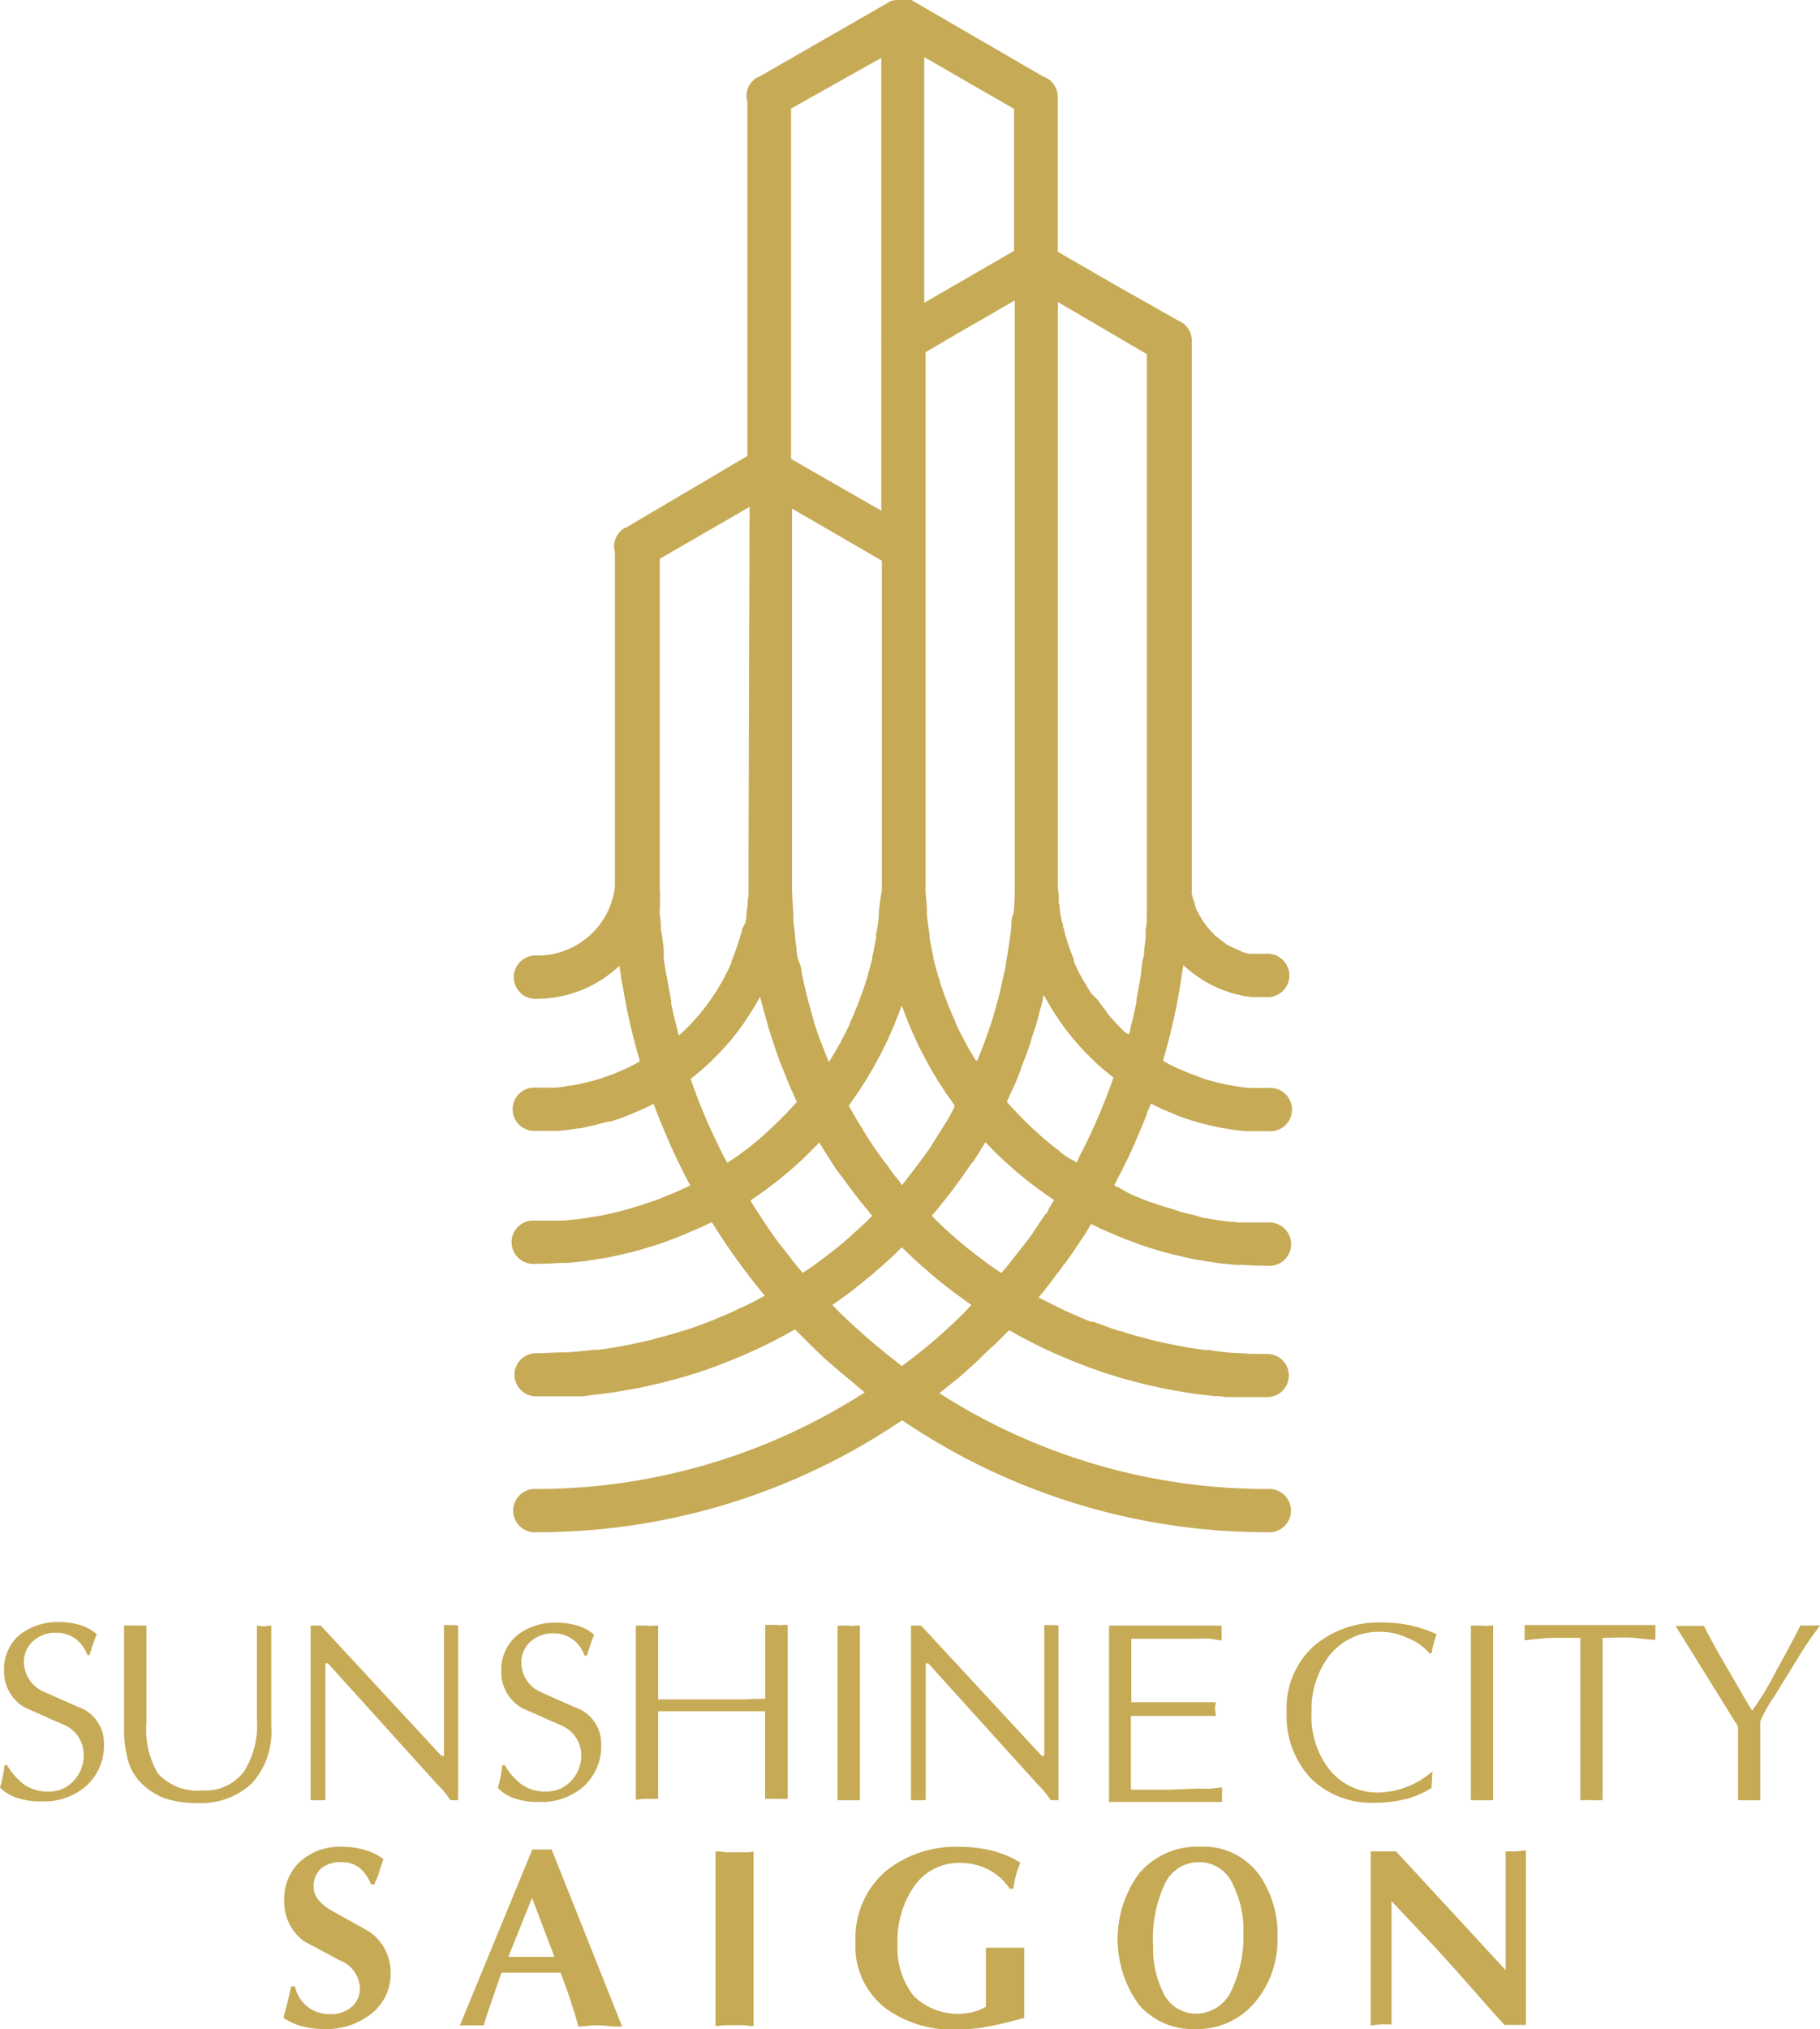 <svg xmlns="http://www.w3.org/2000/svg" viewBox="0 0 123.39 137.52"><title>SunshineCitySaigon</title><g id="Layer_2" data-name="Layer 2"><g id="Layer_1-2" data-name="Layer 1"><path d="M75.89,80.5l-.36-.16h0c.1-.17.18-.35.27-.53l.23-.43c.31-.61.61-1.24.89-1.87l.1-.24c.25-.57.49-1.15.72-1.73a1.21,1.21,0,0,1,.17-.43l.12-.32.37.18.37.18.8.34.27.11c.36.14.73.27,1.1.38l.25.07.87.23.39.08c.26.06.51.1.77.14l.41.07.81.09H86a1.47,1.47,0,0,0,1.59-1.34,1.48,1.48,0,0,0-1.35-1.59,1,1,0,0,0-.24,0H84.66L84,73.65l-.37-.06-.6-.11-.39-.09L82,73.22l-.38-.11L81,72.87l-.35-.13L80,72.47l-.28-.12c-.29-.14-.58-.29-.87-.46l.06-.23c.08-.26.15-.53.22-.8l.21-.78c.06-.27.12-.55.19-.83s.11-.51.17-.76.11-.57.16-.85.1-.51.14-.77.09-.57.13-.85.07-.41.1-.61a.23.23,0,0,1,.07.07l.3.25a3.11,3.11,0,0,0,.28.23l.32.23.29.19.35.21.31.17.37.17.32.14.4.14.32.11.44.1.31.08.51.07h1a1.47,1.47,0,0,0,1.59-1.34,1.48,1.48,0,0,0-1.35-1.59,1,1,0,0,0-.24,0H84.7l-.27-.06-.22-.08L84,64.4l-.23-.1-.21-.09-.22-.12L83.15,64,83,63.87l-.18-.12-.2-.16-.17-.14c-.06,0-.12-.12-.18-.18s-.11-.09-.15-.14l-.17-.2-.14-.16-.15-.21-.13-.18-.13-.22L81.29,62c0-.07-.07-.15-.11-.23l-.09-.2L81,61.27a.26.26,0,0,0-.08-.22l-.06-.25-.06-.22a1.13,1.13,0,0,1,0-.26V23.08a1.47,1.47,0,0,0-.94-1.36l-.22-.13h0l-4-2.26-3.93-2.27V6.54a1.46,1.46,0,0,0-1-1.36l-8.61-5L62,.14,61.91.07,61.79,0h-.91a1.55,1.55,0,0,0-.48.07l-9,5.17h-.06a1.47,1.47,0,0,0-.73,1.27,1.32,1.32,0,0,0,.06.39v24l-8.25,4.87h-.06A1.49,1.49,0,0,0,41.63,37a1.34,1.34,0,0,0,.06.4V58.71h0v1.4a5.29,5.29,0,0,1-5.25,4.65,1.47,1.47,0,1,0-.24,2.93,1,1,0,0,0,.24,0A8.21,8.21,0,0,0,42,65.45a4.58,4.58,0,0,0,.1.63c0,.21.08.55.13.83s.09.52.14.78.1.56.16.83.11.52.17.78.13.55.19.82l.21.78c.07.27.14.54.22.8l.06.23c-.29.17-.58.32-.87.46l-.28.12-.63.27-.35.13-.58.2-.38.11-.58.15-.39.09-.6.11a.84.84,0,0,0-.38.06l-.66.08H36.36a1.47,1.47,0,1,0-.24,2.93,1,1,0,0,0,.24,0H37.9l.8-.09.42-.07a3.28,3.28,0,0,0,.76-.14l.4-.08.87-.23L41.4,76c.37-.11.74-.24,1.1-.38l.27-.11.8-.34.37-.18.37-.18.12.32c.06.14.12.28.17.43.23.58.47,1.16.72,1.73l.1.24c.28.63.58,1.26.89,1.87l.22.43c.1.18.18.36.28.53h-.05l-.36.16c-.33.16-.66.31-1,.44l-.51.21c-.28.11-.56.22-.84.31l-.57.19-.82.25-.58.16-.84.2-.59.12-.87.14-.56.08-1,.1H36.29a1.47,1.47,0,1,0-.24,2.93,1,1,0,0,0,.24,0q.83,0,1.65-.06h.54l1.09-.11.64-.1,1-.16.66-.14.94-.22.67-.18.92-.28.65-.22.92-.35.61-.25,1-.43.53-.26.15-.06.35.55.26.4c.38.58.77,1.15,1.18,1.71.06.08.12.15.17.23.37.5.74,1,1.12,1.46l.3.37.21.26-.13.07c-.51.28-1,.54-1.57.79-.08,0-.17.08-.25.12-.55.26-1.1.49-1.65.71l-.18.07c-.57.22-1.15.43-1.73.62h-.06c-.58.19-1.18.36-1.77.51l-.23.07c-.58.14-1.15.27-1.73.38l-.3.06c-.57.11-1.15.2-1.73.27h-.29c-.6.07-1.19.13-1.78.17h-.22c-.63,0-1.26.06-1.89.06a1.46,1.46,0,1,0,0,2.92h2.85a2.8,2.8,0,0,0,.71-.06l.51-.06.67-.08.52-.07.65-.11.53-.09.64-.12.58-.13.63-.14.52-.13.62-.17.53-.14.61-.19.52-.16.61-.21.5-.18.61-.24.49-.19.62-.26.47-.2.63-.29.45-.21.67-.34.38-.2c.28-.14.56-.3.84-.46l.2-.11h0c.21.22.43.43.64.64s.2.21.31.31c.5.49,1,1,1.54,1.44l.33.29c.47.41,1,.82,1.44,1.21l.29.24.18.14a41.16,41.16,0,0,1-22.23,6.55,1.47,1.47,0,1,0-.24,2.93,1,1,0,0,0,.24,0,44,44,0,0,0,24.76-7.59,44,44,0,0,0,24.77,7.59,1.47,1.47,0,0,0,1.59-1.34,1.48,1.48,0,0,0-1.35-1.59,1,1,0,0,0-.24,0,41.16,41.16,0,0,1-22.24-6.49l.17-.14.31-.25c.48-.39,1-.78,1.42-1.19l.34-.3c.53-.47,1-1,1.54-1.44l.31-.31.64-.64h0l.2.11c.28.16.55.32.84.46l.38.2.67.34.45.21.63.29.47.2.62.26.49.19.61.24.5.18.61.21.52.16.61.19.52.14.62.17.53.13.63.14.52.12.64.12.53.09.65.11.52.07.67.08.51.06a2.88,2.88,0,0,1,.71.06h2.85a1.46,1.46,0,0,0,0-2.92h0c-.63,0-1.26,0-1.89-.06h-.22A15.52,15.52,0,0,1,82,91.49h-.29c-.58-.07-1.16-.16-1.73-.27l-.3-.06c-.58-.11-1.16-.24-1.73-.38l-.23-.07c-.59-.15-1.19-.32-1.77-.51h-.06c-.58-.19-1.16-.4-1.73-.62l-.19,0c-.55-.22-1.1-.45-1.65-.71a.58.58,0,0,1-.25-.12c-.53-.25-1.06-.51-1.58-.79l-.1,0,.21-.26.3-.37c.38-.48.75-1,1.12-1.46,0-.08.11-.15.17-.23q.61-.84,1.17-1.71l.27-.4.34-.57.15.06.53.26,1,.43.61.25.92.35.65.22.92.28.67.18.94.22.66.14,1,.16.64.1,1.09.11h.54q.83.06,1.65.06a1.47,1.47,0,0,0,1.59-1.34,1.48,1.48,0,0,0-1.35-1.59,1,1,0,0,0-.24,0H84l-1-.1-.56-.08-.88-.14-.6-.18-.84-.2-.57-.19-.82-.25-.57-.19c-.28-.09-.56-.2-.84-.31l-.51-.21A10.25,10.25,0,0,1,75.89,80.5Zm-5,1.76-1,1.49-.09.12c-.39.52-.78,1-1.19,1.53-.1.14-.21.27-.32.4l-.4.47-.52-.34-.43-.31c-.52-.38-1-.76-1.53-1.17a.3.3,0,0,0-.08-.08c-.47-.39-.93-.79-1.37-1.2l-.39-.38c-.14-.12-.26-.26-.4-.39l.18-.21.66-.81.3-.39c.2-.25.39-.51.58-.77l.28-.38c.24-.33.47-.68.7-1L66,78.7c.25-.39.5-.79.74-1.19l.06-.1.09.08c.33.35.66.69,1,1h0c.33.31.67.61,1,.9l.34.28c.25.21.51.42.78.62l.38.29.84.59.23.16c-.09.15-.17.3-.27.44s-.15.34-.24.49Zm-5.62,6.8c-.39.38-.79.76-1.19,1.12l-.33.3c-.5.44-1,.86-1.53,1.28l-.35.27-.73.55L60.42,92l-.35-.27q-.78-.63-1.53-1.29l-.31-.28c-.42-.37-.82-.75-1.22-1.13l-.35-.35c-.08-.07-.15-.16-.23-.24l.18-.13c.28-.19.55-.39.82-.59l.32-.23,1.07-.86.23-.19.83-.72.34-.31c.24-.22.49-.45.73-.69l.19-.19.2.19c.24.24.49.47.74.7l.32.29.88.76.18.16c.36.29.72.58,1.1.87l.27.2.86.62.17.12-.23.24ZM52.53,83.87l-.09-.13c-.35-.49-.69-1-1-1.49l-.3-.45c-.09-.14-.17-.29-.26-.44l.23-.16.84-.59.38-.29c.27-.2.53-.41.78-.62l.34-.28c.34-.29.68-.59,1-.9h0c.34-.32.67-.66,1-1l.1-.09.06.1c.24.4.49.8.74,1.19l.08.12a9.87,9.87,0,0,0,.72,1l.26.36c.19.27.39.53.59.79l.29.37q.35.44.69.84c0,.06.1.13.16.19-.14.13-.26.27-.4.4l-.39.36c-.45.42-.9.83-1.37,1.22a.27.27,0,0,0-.08.07q-.75.6-1.53,1.17l-.43.31-.52.34-.4-.47c-.11-.13-.22-.26-.32-.4C53.31,84.87,52.92,84.4,52.53,83.87ZM71.84,78l-.24-.16c-.36-.28-.72-.58-1.06-.88l-.25-.23c-.28-.25-.56-.51-.82-.78l-.25-.25c-.32-.33-.64-.67-.94-1v-.06c.08-.16.14-.32.21-.48s.26-.55.38-.83.26-.63.38-1,.23-.56.33-.85.23-.64.33-1,.19-.57.28-.86.19-.65.28-1,.16-.58.23-.87a.43.43,0,0,1,.08-.3l.12.22.21.37c.09.16.18.31.28.46l.23.36.3.45c.09.11.17.23.25.34s.22.29.34.43l.25.32.39.45.25.27c.15.17.32.33.48.49l.2.2c.23.22.46.44.71.65l.2.16.5.41-.27.75-.18.47c-.23.6-.47,1.2-.74,1.79,0,.11-.1.22-.15.34-.22.49-.46,1-.7,1.47-.08.16-.16.32-.25.48L73,78.8l-.17-.12a6.37,6.37,0,0,1-1-.64ZM64,76.27l-.18.29c-.2.33-.41.64-.62,1l-.2.3c-.27.39-.55.77-.83,1.14l-.13.17c-.25.33-.51.65-.77,1l-.13.15L61,80.09a10.07,10.07,0,0,1-.76-1l-.14-.18c-.29-.37-.56-.75-.83-1.14l-.2-.3c-.21-.32-.42-.64-.62-1l-.18-.28c-.24-.4-.48-.81-.71-1.22V74.9h0l.2-.28.39-.56.21-.32.34-.53.21-.35.3-.51.21-.38.27-.51.2-.39.25-.51.18-.4.23-.51c.05-.14.11-.27.16-.41s.14-.35.21-.53l.15-.4.06-.17s0,.1.07.16l.15.42c.07.17.13.35.2.52l.18.41c.07.17.14.34.22.51l.18.4c.08.18.17.35.25.52s.13.25.2.38l.27.51.21.38c.09.17.2.34.3.51l.21.36.34.51.21.34.39.54c.06.1.13.19.2.29h0V75A8.3,8.3,0,0,1,64,76.27ZM54,74.7c-.31.35-.62.69-.94,1-.08.09-.17.17-.25.25-.27.27-.54.53-.82.78l-.25.23c-.34.3-.7.6-1.07.89l-.21.15a10.46,10.46,0,0,1-1,.7l-.15.11-.21-.38c-.08-.17-.17-.33-.25-.49-.24-.49-.48-1-.7-1.47L48,76.13c-.26-.59-.5-1.19-.74-1.79-.06-.15-.11-.31-.17-.47l-.27-.75.54-.44.16-.13.72-.65.15-.16c.18-.17.35-.35.52-.53l.23-.25c.14-.16.28-.31.41-.47l.24-.3c.12-.15.24-.3.35-.46l.24-.32.31-.47a4,4,0,0,0,.22-.34c.1-.16.2-.31.29-.47l.21-.36.12-.23a1.67,1.67,0,0,0,.08.3c.07.29.15.57.23.86s.18.67.28,1l.27.85c.11.33.22.66.34,1s.21.56.32.83l.4,1c.14.35.24.54.36.81s.14.33.22.49ZM68.58,62.46a9.44,9.44,0,0,1-.12,1.18l-.09.6q-.08.54-.18,1.08a3.16,3.16,0,0,1-.11.6c-.08.38-.16.75-.25,1.12l-.12.51c-.14.54-.29,1.07-.45,1.6h0c-.16.51-.34,1-.53,1.53l-.19.49c-.1.24-.19.48-.29.71h-.08c-.24-.38-.47-.77-.68-1.16l-.11-.21c-.21-.39-.41-.78-.6-1.18v-.07c-.2-.42-.37-.84-.54-1.26l-.09-.25c-.16-.41-.31-.83-.44-1.26a.31.31,0,0,0-.07-.23c-.13-.42-.24-.84-.35-1.27V64.9c-.1-.44-.19-.89-.27-1.34v-.27c-.08-.44-.14-.88-.18-1.33v-.24c0-.45-.07-.9-.09-1.36V23.87L65,22.55l3.8-2.19V58.58h0v1.68a15.48,15.48,0,0,1-.09,1.68A1,1,0,0,0,68.58,62.46Zm-9-.76v.24a7.46,7.46,0,0,1-.18,1.33v.26q-.12.69-.27,1.35V65c-.11.43-.23.85-.35,1.28a1.87,1.87,0,0,0-.07.22c-.13.43-.28.85-.44,1.26l-.09.25c-.17.42-.34.84-.54,1.26v.07c-.19.4-.39.79-.6,1.18,0,.07-.07.14-.11.22-.22.38-.44.77-.68,1.15l-.06.08c-.09-.23-.19-.46-.28-.7s-.14-.34-.2-.51c-.19-.5-.37-1-.53-1.51v-.06c-.16-.53-.31-1.06-.45-1.6l-.12-.5c-.09-.38-.18-.75-.25-1.13a4.21,4.21,0,0,0-.11-.6A2.5,2.5,0,0,1,54,64.24l-.09-.6c0-.39-.09-.79-.12-1.19V62q-.06-.83-.09-1.68V34.47L59.79,38V60.34a10.84,10.84,0,0,0-.19,1.36ZM77.75,24V59.47c0,.26,0,.51,0,.77V62c0,.33,0,.66-.08,1v.51c0,.17-.07.61-.1.92a1.46,1.46,0,0,1-.07.51,7.47,7.47,0,0,0-.14,1l-.06.42c-.08.46-.16.92-.25,1.37v.17c-.08.4-.17.8-.26,1.19l-.12.46a2.87,2.87,0,0,1-.14.56L76.32,70l-.21-.2-.38-.39-.16-.17-.51-.58L75,68.54,74.59,68l-.15-.22L74,67.34c-.06-.08-.11-.16-.16-.24s-.17-.28-.25-.43l-.15-.24L73.2,66l-.12-.23c-.1-.2-.19-.41-.28-.61V65c-.1-.23-.19-.47-.28-.72a1.72,1.72,0,0,1-.07-.21c-.06-.17-.12-.35-.17-.52a2.76,2.76,0,0,1-.08-.27,2.14,2.14,0,0,0-.13-.48c0-.16,0-.19-.07-.29l-.09-.49-.06-.28a1.57,1.57,0,0,0-.07-.56V61a3.29,3.29,0,0,0-.06-.76V20.47l.83.48Zm-9-7.89V17l-6.09,3.52V3.87l6.09,3.51Zm-9-12.19v19a1.41,1.41,0,0,0,0,.29V34.61L53.63,31.1V7.36Zm-9,54v2.36a3.21,3.21,0,0,1-.06.76v.21a5,5,0,0,1-.08.56,1.31,1.31,0,0,1,0,.28,2.13,2.13,0,0,1-.1.49l-.18.34a1.72,1.72,0,0,1-.13.48,2.76,2.76,0,0,1-.08.27c-.05.17-.11.35-.17.52a1.72,1.72,0,0,1-.07.21c-.09.25-.18.49-.28.72v.09c-.09.2-.18.41-.28.61l-.12.23-.24.46-.15.24c-.08.15-.16.29-.25.43l-.16.24-.29.42-.15.22-.41.52-.06.08-.51.58-.16.17-.38.39-.22.2-.2.18c-.05-.19-.1-.37-.14-.56l-.12-.46c-.09-.39-.18-.79-.26-1.18v-.18c-.09-.46-.17-.91-.25-1.37L45.16,66,45,65,45,64.45c0-.31-.07-.61-.1-.92A2.51,2.51,0,0,0,44.8,63a4.86,4.86,0,0,0-.07-1V61.6a12.64,12.64,0,0,0,0-1.37V37.87l6.09-3.52Z" fill="#c6aa55"/><path d="M.31,119.63H.48a4.57,4.57,0,0,0,1.14,1.3,2.74,2.74,0,0,0,1.64.48A2.21,2.21,0,0,0,5,120.68a2.48,2.48,0,0,0,.67-1.81,2.18,2.18,0,0,0-1.39-2l-2.59-1.15a2.78,2.78,0,0,1-1.41-2.5,3,3,0,0,1,1.13-2.49,4.22,4.22,0,0,1,2.68-.8,4.73,4.73,0,0,1,1.34.2,2.92,2.92,0,0,1,1.13.62c-.07.16-.15.38-.25.66s-.17.53-.23.75H5.92a2.38,2.38,0,0,0-.82-1.11,2.23,2.23,0,0,0-1.32-.4,2.26,2.26,0,0,0-1.53.56,1.92,1.92,0,0,0-.63,1.46,2.23,2.23,0,0,0,1.4,2c.87.39,1.75.78,2.62,1.15a2.6,2.6,0,0,1,1.41,2.36,3.66,3.66,0,0,1-1.26,2.9,4.36,4.36,0,0,1-3,1,5,5,0,0,1-1.54-.21A2.84,2.84,0,0,1,0,121.14a4.91,4.91,0,0,0,.17-.66C.22,120.23.27,120,.31,119.63Z" fill="#c6aa55"/><path d="M9.93,110.17v6.6a5.77,5.77,0,0,0,.78,3.42,3.6,3.6,0,0,0,3,1.15A3.26,3.26,0,0,0,16.58,120a5.87,5.87,0,0,0,.84-3.42v-6.43a2,2,0,0,0,.49.07l.48-.07V117a5.17,5.17,0,0,1-1.32,3.86,5,5,0,0,1-3.67,1.33,6.66,6.66,0,0,1-2.17-.3,4.32,4.32,0,0,1-1.6-1,3.52,3.52,0,0,1-1-1.78,8.24,8.24,0,0,1-.22-2.1v-6.85h.75a1.85,1.85,0,0,0,.47,0Z" fill="#c6aa55"/><path d="M31.06,110.17V122h-.52a6.57,6.57,0,0,0-.89-1.07l-7.42-8.21h-.17V122h-1V110.17h.69L29.93,119h.17v-8.87h.47a1.22,1.22,0,0,0,.27,0Z" fill="#c6aa55"/><path d="M34.05,119.63h.17a4.57,4.57,0,0,0,1.14,1.3,2.74,2.74,0,0,0,1.64.48,2.22,2.22,0,0,0,1.73-.73,2.52,2.52,0,0,0,.68-1.77,2.22,2.22,0,0,0-1.41-2l-2.6-1.15a2.78,2.78,0,0,1-1.41-2.5,3,3,0,0,1,1.14-2.49,4.17,4.17,0,0,1,2.67-.8,4.74,4.74,0,0,1,1.35.2,2.92,2.92,0,0,1,1.13.62c-.07.16-.15.38-.25.66s-.17.53-.23.75h-.17a2.27,2.27,0,0,0-.82-1.11,2.18,2.18,0,0,0-1.31-.4,2.26,2.26,0,0,0-1.53.56,1.92,1.92,0,0,0-.63,1.46,2.23,2.23,0,0,0,1.4,2c.87.39,1.74.78,2.62,1.15a2.6,2.6,0,0,1,1.4,2.36,3.68,3.68,0,0,1-1.25,2.9,4.36,4.36,0,0,1-3,1,4.84,4.84,0,0,1-1.51-.21,2.68,2.68,0,0,1-1.25-.75,7.87,7.87,0,0,0,.3-1.49Z" fill="#c6aa55"/><path d="M51.88,115.12v-5h.76a1.85,1.85,0,0,0,.47,0h.29v11.79l-.4,0h-.37a2.94,2.94,0,0,0-.42,0h-.34v-5.94H44.62v5.94H43.56l-.45.06V110.17h.75a1.93,1.93,0,0,0,.48,0h.28v5h5.64Z" fill="#c6aa55"/><path d="M56.78,122V110.17h.76a1.85,1.85,0,0,0,.47,0h.29V122H56.78Z" fill="#c6aa55"/><path d="M71.76,110.17V122h-.52a6.57,6.57,0,0,0-.89-1.07l-7.42-8.21h-.17V122h-1V110.17h.69L70.63,119h.17v-8.87h.47a1.22,1.22,0,0,0,.27,0Z" fill="#c6aa55"/><path d="M75.19,110.17h7.63v1c-.22,0-.47-.08-.76-.11a5.08,5.08,0,0,0-.78,0H76.7v4.3h5.74a2.44,2.44,0,0,0-.07.46l.07.47c-.26,0-.51,0-.77,0h-5v5h2.59l2-.08a6.76,6.76,0,0,0,.9,0l.69-.09v1H75.19Z" fill="#c6aa55"/><path d="M97.11,120.07l-.06,1.1a6,6,0,0,1-1.77.76,8.42,8.42,0,0,1-2,.24,5.88,5.88,0,0,1-4.43-1.67A6.23,6.23,0,0,1,87.23,116a5.66,5.66,0,0,1,1.87-4.47,6.76,6.76,0,0,1,4.62-1.57,8.64,8.64,0,0,1,3.68.79,4.62,4.62,0,0,0-.19.6,4.15,4.15,0,0,0-.15.7h-.14A3.72,3.72,0,0,0,95.41,111a4.24,4.24,0,0,0-1.75-.41,4.28,4.28,0,0,0-3.56,1.64A6,6,0,0,0,88.92,116,5.83,5.83,0,0,0,90.19,120a4.18,4.18,0,0,0,3.33,1.48A5.74,5.74,0,0,0,97.16,120Z" fill="#c6aa55"/><path d="M99.72,122V110.17h.76a1.85,1.85,0,0,0,.47,0h.28V122H99.72Z" fill="#c6aa55"/><path d="M108.65,111v11l-.38,0h-.37a3.09,3.09,0,0,0-.43,0h-.33V111h-1.9c-.37,0-1,.07-1.88.16v-.24a1.22,1.22,0,0,0,0-.27,1.22,1.22,0,0,0,0-.27v-.25h8.87v1c-.44,0-1-.1-1.6-.14S109.34,111,108.65,111Z" fill="#c6aa55"/><path d="M119.34,116.67V122h-1.51v-5l-4.23-6.81h1.92c.33.66.88,1.67,1.66,3s1.31,2.29,1.61,2.74a20,20,0,0,0,1.67-2.77c.56-1,1.1-2,1.6-3h1.33c-.44.59-.84,1.16-1.2,1.72l-1.88,3.06a6.91,6.91,0,0,0-.54.86A6.29,6.29,0,0,0,119.34,116.67Z" fill="#c6aa55"/><path d="M25.38,127.71h-.23a2.63,2.63,0,0,0-.77-1.12,1.94,1.94,0,0,0-1.23-.39,2,2,0,0,0-1.42.46,1.65,1.65,0,0,0-.47,1.22c0,.62.45,1.18,1.34,1.67,1.6.88,2.45,1.36,2.53,1.43a3.32,3.32,0,0,1,1.35,2.74,3.4,3.4,0,0,1-1.27,2.72A4.87,4.87,0,0,1,22,137.51a6.26,6.26,0,0,1-1.49-.18,4.46,4.46,0,0,1-1.3-.58c.11-.37.2-.74.3-1.13s.17-.73.22-1H20a2.36,2.36,0,0,0,2.37,1.88,2.16,2.16,0,0,0,1.41-.44,1.62,1.62,0,0,0,.62-1.34,2.1,2.1,0,0,0-1.33-1.85l-2.46-1.31a3.31,3.31,0,0,1-1.34-2.79,3.44,3.44,0,0,1,1-2.54,4,4,0,0,1,3-1.07,5.23,5.23,0,0,1,1.62.26A3.49,3.49,0,0,1,26,126c-.11.28-.21.58-.31.92S25.44,127.52,25.38,127.71Z" fill="#c6aa55"/><path d="M38,133.69H34c-.23.65-.39,1.12-.48,1.39-.34.95-.58,1.68-.72,2.18H31.18l4.91-11.92H37.4l4.78,12h-.54l-.94-.08h-.54l-.94.09A38,38,0,0,0,38,133.69Zm-3.54-1.07h3.13l-1.52-4Z" fill="#c6aa55"/><path d="M48.51,137.3V125.47c.21,0,.43,0,.64.06h1.29c.22,0,.43,0,.65-.06V137.3a3.53,3.53,0,0,1-.65-.05H49.15C48.87,137.28,48.65,137.3,48.51,137.3Z" fill="#c6aa55"/><path d="M69.44,132v4.75c-.88.25-1.68.44-2.41.58a11.14,11.14,0,0,1-2.16.21,7.67,7.67,0,0,1-4.79-1.41A5.29,5.29,0,0,1,58,131.62a6,6,0,0,1,2.06-4.82,7.55,7.55,0,0,1,5-1.64,8.91,8.91,0,0,1,2.18.26,6.76,6.76,0,0,1,1.94.81A6.48,6.48,0,0,0,68.7,128h-.24a4,4,0,0,0-1.45-1.3,4.22,4.22,0,0,0-1.91-.45,3.69,3.69,0,0,0-3.18,1.67,6.49,6.49,0,0,0-1.07,3.83,5.25,5.25,0,0,0,1.08,3.5A4.3,4.3,0,0,0,66,136.35a4.39,4.39,0,0,0,.84-.35v-4h2Z" fill="#c6aa55"/><path d="M86.61,131.28a6.56,6.56,0,0,1-1.49,4.37,5.09,5.09,0,0,1-4.07,1.86,4.82,4.82,0,0,1-3.83-1.64,7.56,7.56,0,0,1,0-8.9,5.17,5.17,0,0,1,4.14-1.82,4.65,4.65,0,0,1,4.12,2.07A7,7,0,0,1,86.61,131.28Zm-5.32-5.08A2.53,2.53,0,0,0,79,127.61a8.69,8.69,0,0,0-.82,4.26,6.54,6.54,0,0,0,.67,3.14,2.44,2.44,0,0,0,2.25,1.46,2.66,2.66,0,0,0,2.43-1.67A8.36,8.36,0,0,0,84.3,131a6.79,6.79,0,0,0-.69-3.23A2.48,2.48,0,0,0,81.29,126.2Z" fill="#c6aa55"/><path d="M92.93,137.26V125.47h1.72l7.43,8.05v-8.05l.36,0a1.71,1.71,0,0,0,.32,0l.69-.07v11.83H102c-1-1.08-1.93-2.17-2.9-3.26-.82-.92-1.78-2-2.87-3.13l-1.89-2v8.35h-.69Z" fill="#c6aa55"/></g></g></svg>